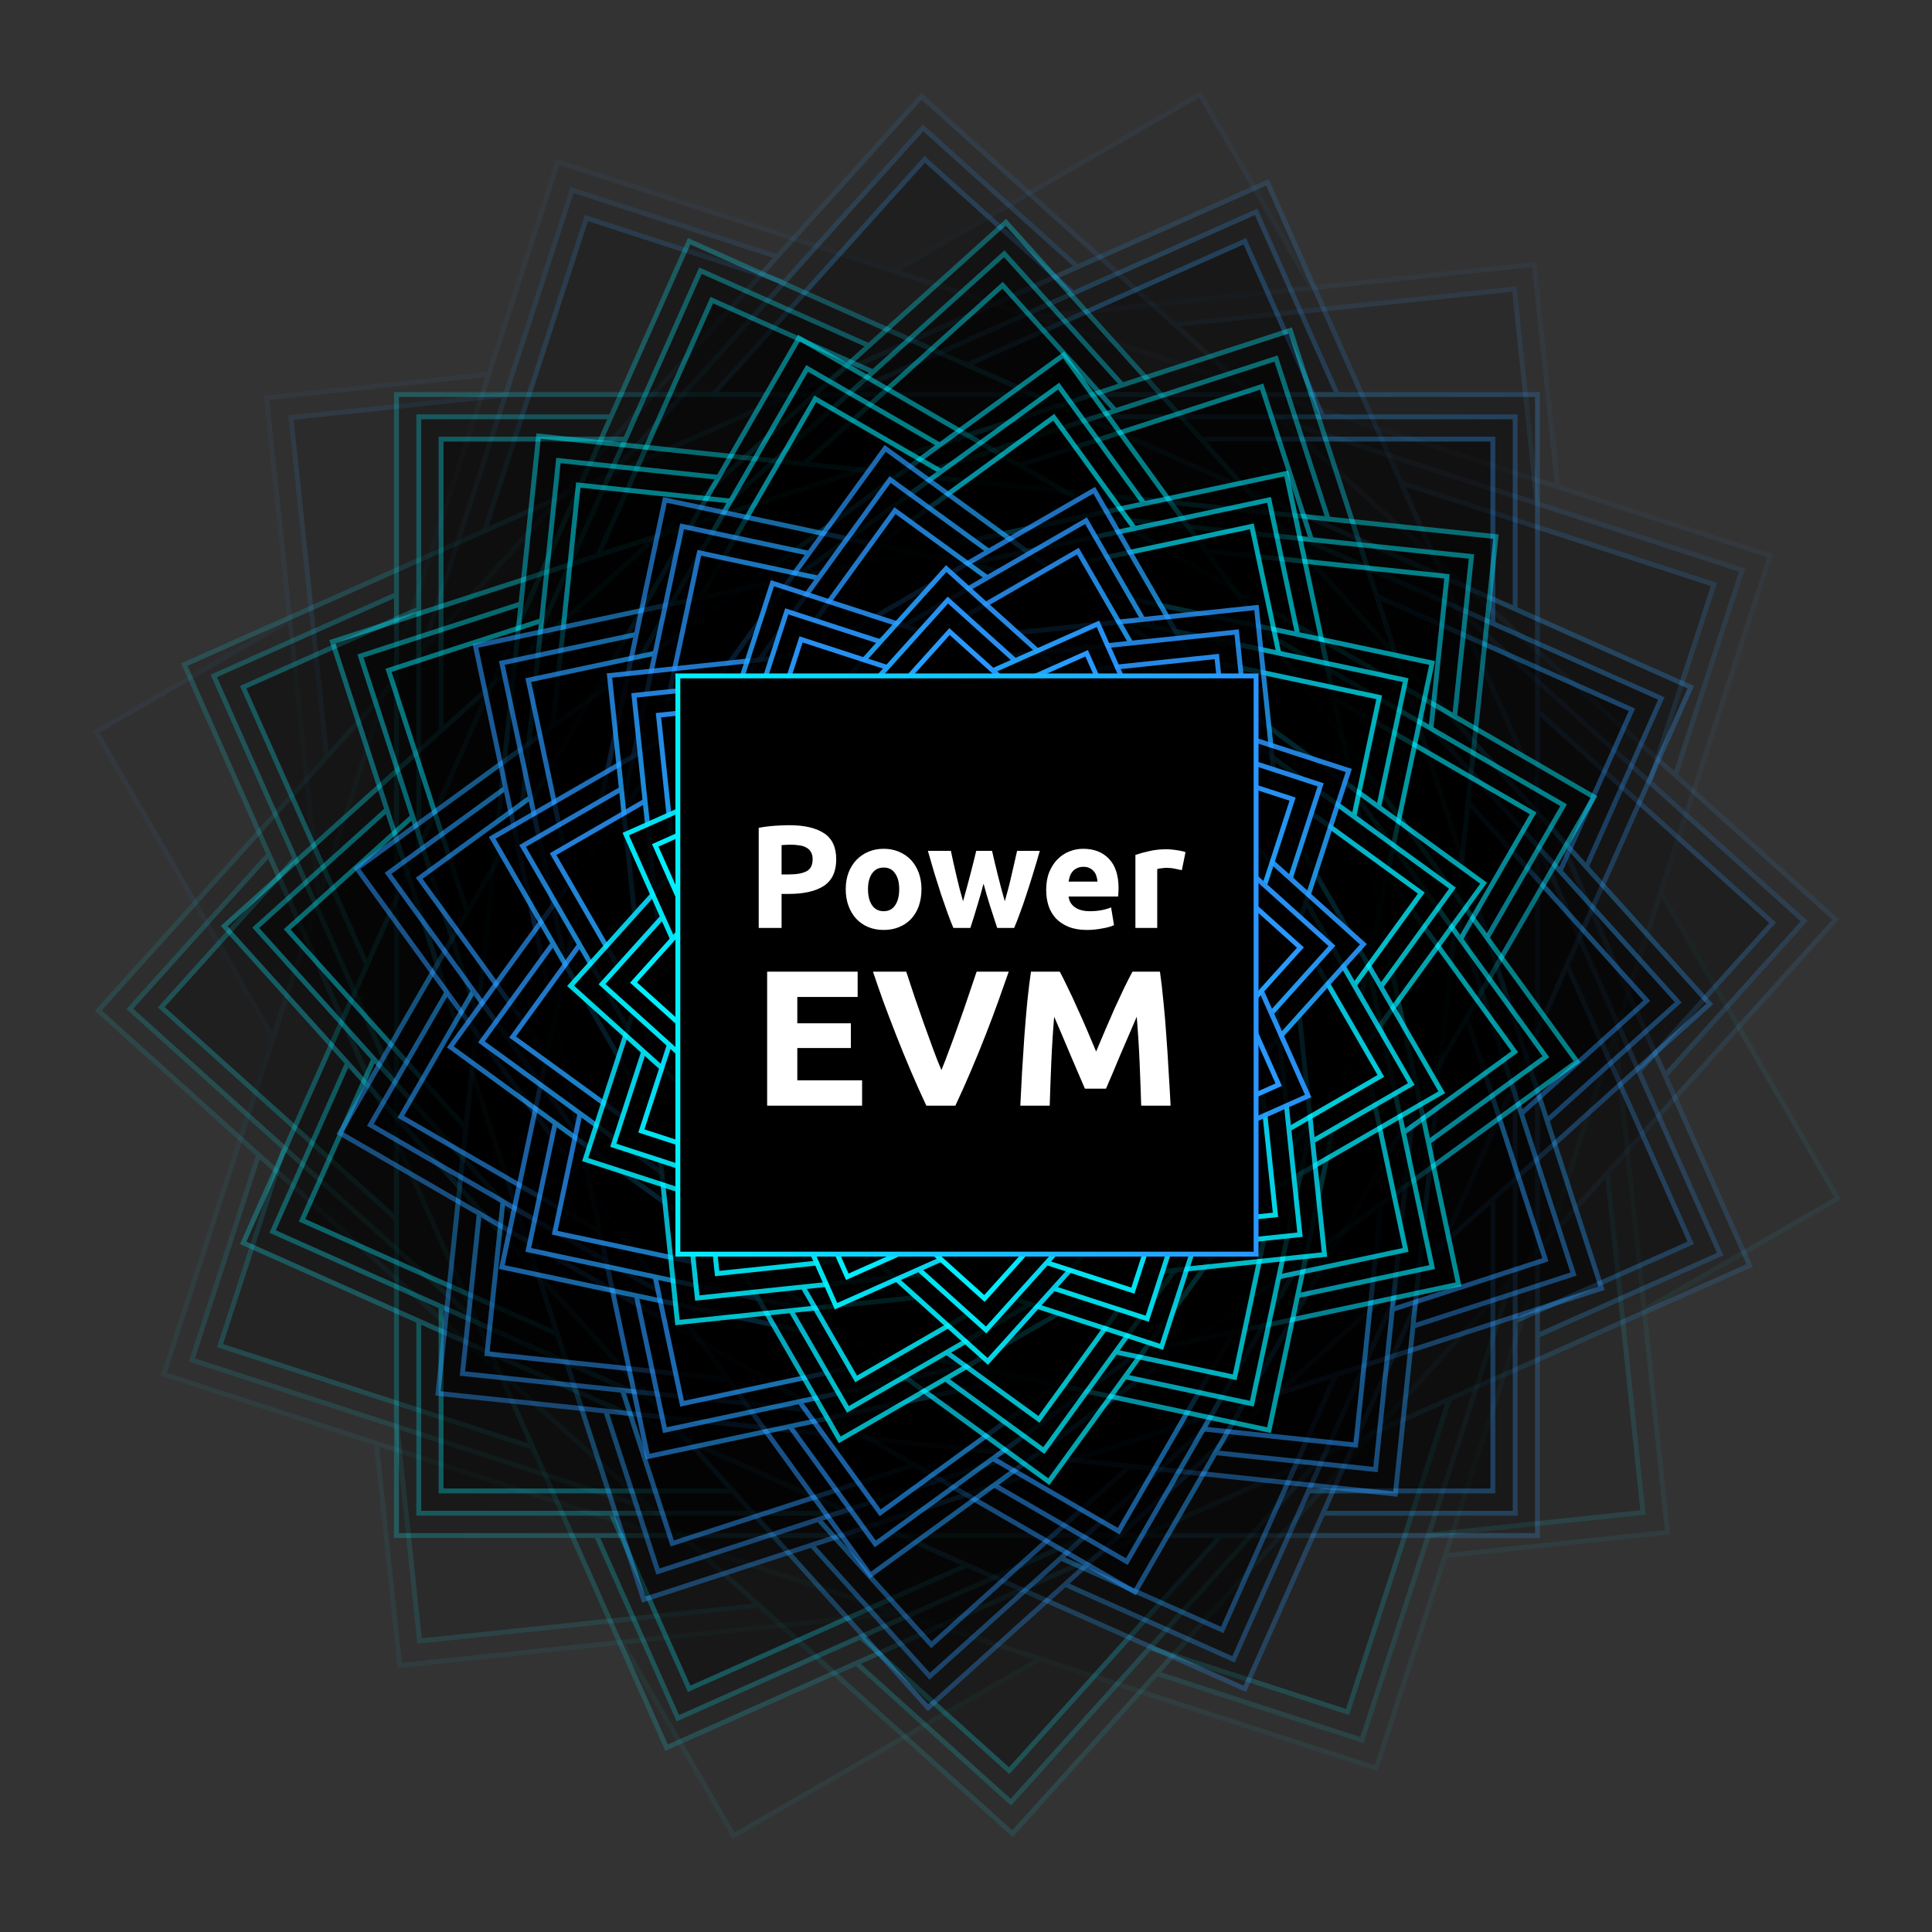<svg width="989" height="989" viewBox="0 0 989 989" fill="none" xmlns="http://www.w3.org/2000/svg">
<rect x="0" y="0" width="989" height="989" fill="#333333" stroke="none"/>
<g opacity="0.053">
<rect x="375.574" y="939.698" width="652.547" height="652.547" transform="rotate(-120 375.574 939.698)" fill="black" stroke="url(#paint0_linear_3800_675)" stroke-width="2.5"/>
<rect x="204.623" y="852.59" width="652.547" height="652.547" transform="rotate(-96 204.623 852.59)" fill="black" stroke="url(#paint1_linear_3800_675)" stroke-width="2.5"/>
<rect x="83.873" y="703.479" width="652.547" height="652.547" transform="rotate(-72 83.873 703.479)" fill="black" stroke="url(#paint2_linear_3800_675)" stroke-width="2.5"/>
</g>
<g opacity="0.105">
<rect x="214.773" y="840.048" width="629.724" height="629.724" transform="rotate(-96 214.773 840.048)" fill="black" stroke="url(#paint3_linear_3800_675)" stroke-width="2.5"/>
<rect x="98.25" y="696.152" width="629.724" height="629.724" transform="rotate(-72 98.25 696.152)" fill="black" stroke="url(#paint4_linear_3800_675)" stroke-width="2.5"/>
<rect x="50.328" y="517.304" width="629.724" height="629.724" transform="rotate(-48 50.328 517.304)" fill="black" stroke="url(#paint5_linear_3800_675)" stroke-width="2.5"/>
</g>
<g opacity="0.158">
<rect x="112.627" y="688.826" width="606.901" height="606.901" transform="rotate(-72 112.627 688.826)" fill="black" stroke="url(#paint6_linear_3800_675)" stroke-width="2.5"/>
<rect x="66.443" y="516.46" width="606.901" height="606.901" transform="rotate(-48 66.443 516.46)" fill="black" stroke="url(#paint7_linear_3800_675)" stroke-width="2.5"/>
<rect x="94.361" y="340.21" width="606.901" height="606.901" transform="rotate(-24 94.361 340.21)" fill="black" stroke="url(#paint8_linear_3800_675)" stroke-width="2.5"/>
</g>
<g opacity="0.211">
<rect x="82.557" y="515.614" width="584.078" height="584.078" transform="rotate(-48 82.557 515.614)" fill="black" stroke="url(#paint9_linear_3800_675)" stroke-width="2.5"/>
<rect x="109.426" y="345.992" width="584.078" height="584.078" transform="rotate(-24 109.426 345.992)" fill="black" stroke="url(#paint10_linear_3800_675)" stroke-width="2.5"/>
<rect x="202.959" y="201.961" width="584.078" height="584.078" fill="black" stroke="url(#paint11_linear_3800_675)" stroke-width="2.5"/>
</g>
<g opacity="0.263">
<rect x="124.488" y="351.775" width="561.256" height="561.256" transform="rotate(-24 124.488 351.775)" fill="black" stroke="url(#paint12_linear_3800_675)" stroke-width="2.5"/>
<rect x="214.369" y="213.375" width="561.256" height="561.256" fill="black" stroke="url(#paint13_linear_3800_675)" stroke-width="2.5"/>
<rect x="352.775" y="123.495" width="561.256" height="561.256" transform="rotate(24 352.775 123.495)" fill="black" stroke="url(#paint14_linear_3800_675)" stroke-width="2.5"/>
</g>
<g opacity="0.316">
<rect x="225.775" y="224.781" width="538.433" height="538.433" fill="black" stroke="url(#paint15_linear_3800_675)" stroke-width="2.5"/>
<rect x="358.555" y="138.557" width="538.433" height="538.433" transform="rotate(24 358.555 138.557)" fill="black" stroke="url(#paint16_linear_3800_675)" stroke-width="2.5"/>
<rect x="514.918" y="113.792" width="538.433" height="538.433" transform="rotate(48 514.918 113.792)" fill="black" stroke="url(#paint17_linear_3800_675)" stroke-width="2.5"/>
</g>
<g opacity="0.368">
<rect x="364.344" y="153.625" width="515.611" height="515.611" transform="rotate(24 364.344 153.625)" fill="black" stroke="url(#paint18_linear_3800_675)" stroke-width="2.5"/>
<rect x="514.078" y="129.91" width="515.611" height="515.611" transform="rotate(48 514.078 129.91)" fill="black" stroke="url(#paint19_linear_3800_675)" stroke-width="2.5"/>
<rect x="660.52" y="169.148" width="515.611" height="515.611" transform="rotate(72 660.52 169.148)" fill="black" stroke="url(#paint20_linear_3800_675)" stroke-width="2.5"/>
</g>
<g opacity="0.421">
<rect x="513.234" y="146.025" width="492.788" height="492.788" transform="rotate(48 513.234 146.025)" fill="black" stroke="url(#paint21_linear_3800_675)" stroke-width="2.5"/>
<rect x="653.193" y="183.527" width="492.788" height="492.788" transform="rotate(72 653.193 183.527)" fill="black" stroke="url(#paint22_linear_3800_675)" stroke-width="2.5"/>
<rect x="765.797" y="274.712" width="492.788" height="492.788" transform="rotate(96 765.797 274.712)" fill="black" stroke="url(#paint23_linear_3800_675)" stroke-width="2.5"/>
</g>
<g opacity="0.474">
<rect x="645.865" y="197.905" width="469.965" height="469.965" transform="rotate(72 645.865 197.905)" fill="black" stroke="url(#paint24_linear_3800_675)" stroke-width="2.5"/>
<rect x="753.25" y="284.868" width="469.965" height="469.965" transform="rotate(96 753.25 284.868)" fill="black" stroke="url(#paint25_linear_3800_675)" stroke-width="2.5"/>
<rect x="815.982" y="407.99" width="469.965" height="469.965" transform="rotate(120 815.982 407.99)" fill="black" stroke="url(#paint26_linear_3800_675)" stroke-width="2.5"/>
</g>
<g opacity="0.526">
<rect x="740.715" y="295.023" width="447.143" height="447.143" transform="rotate(96 740.715 295.023)" fill="black" stroke="url(#paint27_linear_3800_675)" stroke-width="2.5"/>
<rect x="800.404" y="412.167" width="447.143" height="447.143" transform="rotate(120 800.404 412.167)" fill="black" stroke="url(#paint28_linear_3800_675)" stroke-width="2.5"/>
<rect x="807.283" y="543.46" width="447.143" height="447.143" transform="rotate(144 807.283 543.46)" fill="black" stroke="url(#paint29_linear_3800_675)" stroke-width="2.5"/>
</g>
<g opacity="0.579">
<rect x="784.816" y="416.345" width="424.32" height="424.32" transform="rotate(120 784.816 416.345)" fill="black" stroke="url(#paint30_linear_3800_675)" stroke-width="2.5"/>
<rect x="791.342" y="540.937" width="424.32" height="424.32" transform="rotate(144 791.342 540.937)" fill="black" stroke="url(#paint31_linear_3800_675)" stroke-width="2.5"/>
<rect x="746.635" y="657.414" width="424.32" height="424.32" transform="rotate(168 746.635 657.414)" fill="black" stroke="url(#paint32_linear_3800_675)" stroke-width="2.5"/>
</g>
<g opacity="0.632">
<rect x="775.406" y="538.412" width="401.497" height="401.497" transform="rotate(144 775.406 538.412)" fill="black" stroke="url(#paint33_linear_3800_675)" stroke-width="2.5"/>
<rect x="733.1" y="648.624" width="401.497" height="401.497" transform="rotate(168 733.1 648.624)" fill="black" stroke="url(#paint34_linear_3800_675)" stroke-width="2.5"/>
<rect x="649.617" y="732.099" width="401.497" height="401.497" transform="rotate(-168 649.617 732.099)" fill="black" stroke="url(#paint35_linear_3800_675)" stroke-width="2.5"/>
</g>
<g opacity="0.684">
<rect x="719.564" y="639.833" width="378.675" height="378.675" transform="rotate(168 719.564 639.833)" fill="black" stroke="url(#paint36_linear_3800_675)" stroke-width="2.5"/>
<rect x="640.832" y="718.563" width="378.675" height="378.675" transform="rotate(-168 640.832 718.563)" fill="black" stroke="url(#paint37_linear_3800_675)" stroke-width="2.5"/>
<rect x="536.887" y="758.465" width="378.675" height="378.675" transform="rotate(-144 536.887 758.465)" fill="black" stroke="url(#paint38_linear_3800_675)" stroke-width="2.5"/>
</g>
<g opacity="0.737">
<rect x="632.041" y="705.032" width="355.852" height="355.852" transform="rotate(-168 632.041 705.032)" fill="black" stroke="url(#paint39_linear_3800_675)" stroke-width="2.5"/>
<rect x="534.361" y="742.527" width="355.852" height="355.852" transform="rotate(-144 534.361 742.527)" fill="black" stroke="url(#paint40_linear_3800_675)" stroke-width="2.5"/>
<rect x="429.873" y="737.052" width="355.852" height="355.852" transform="rotate(-120 429.873 737.052)" fill="black" stroke="url(#paint41_linear_3800_675)" stroke-width="2.5"/>
</g>
<g opacity="0.789">
<rect x="531.834" y="726.589" width="333.03" height="333.03" transform="rotate(-144 531.834 726.589)" fill="black" stroke="url(#paint42_linear_3800_675)" stroke-width="2.5"/>
<rect x="434.045" y="721.463" width="333.029" height="333.029" transform="rotate(-120 434.045 721.463)" fill="black" stroke="url(#paint43_linear_3800_675)" stroke-width="2.5"/>
<rect x="346.797" y="677.007" width="333.03" height="333.03" transform="rotate(-96 346.797 677.007)" fill="black" stroke="url(#paint44_linear_3800_675)" stroke-width="2.5"/>
</g>
<g opacity="0.842">
<rect x="438.227" y="705.875" width="310.207" height="310.207" transform="rotate(-120 438.227 705.875)" fill="black" stroke="url(#paint45_linear_3800_675)" stroke-width="2.5"/>
<rect x="356.959" y="664.465" width="310.207" height="310.207" transform="rotate(-96 356.959 664.465)" fill="black" stroke="url(#paint46_linear_3800_675)" stroke-width="2.5"/>
<rect x="299.557" y="593.581" width="310.207" height="310.207" transform="rotate(-72 299.557 593.581)" fill="black" stroke="url(#paint47_linear_3800_675)" stroke-width="2.5"/>
</g>
<g opacity="0.895">
<rect x="367.115" y="651.926" width="287.384" height="287.384" transform="rotate(-96 367.115 651.926)" fill="black" stroke="url(#paint48_linear_3800_675)" stroke-width="2.5"/>
<rect x="313.939" y="586.257" width="287.384" height="287.384" transform="rotate(-72 313.939 586.257)" fill="black" stroke="url(#paint49_linear_3800_675)" stroke-width="2.5"/>
<rect x="292.07" y="504.637" width="287.384" height="287.384" transform="rotate(-48 292.07 504.637)" fill="black" stroke="url(#paint50_linear_3800_675)" stroke-width="2.5"/>
</g>
<g opacity="0.947">
<rect x="328.316" y="578.929" width="264.562" height="264.562" transform="rotate(-72 328.316 578.929)" fill="black" stroke="url(#paint51_linear_3800_675)" stroke-width="2.5"/>
<rect x="308.186" y="503.79" width="264.562" height="264.562" transform="rotate(-48 308.186 503.79)" fill="black" stroke="url(#paint52_linear_3800_675)" stroke-width="2.5"/>
<rect x="320.352" y="426.958" width="264.562" height="264.562" transform="rotate(-24 320.352 426.958)" fill="black" stroke="url(#paint53_linear_3800_675)" stroke-width="2.5"/>
</g>
<rect x="324.295" y="502.945" width="241.739" height="241.739" transform="rotate(-48 324.295 502.945)" fill="black" stroke="url(#paint54_linear_3800_675)" stroke-width="2.5"/>
<rect x="335.418" y="432.742" width="241.739" height="241.739" transform="rotate(-24 335.418 432.742)" fill="black" stroke="url(#paint55_linear_3800_675)" stroke-width="2.5"/>
<rect x="347" y="346" width="296" height="296" fill="black" stroke="url(#paint56_linear_3800_675)" stroke-width="2.5"/>
<path d="M403.99 422.425C411.74 422.425 417.69 423.8 421.84 426.55C425.99 429.25 428.065 433.7 428.065 439.9C428.065 446.15 425.965 450.675 421.765 453.475C417.565 456.225 411.565 457.6 403.765 457.6H400.09V475H388.39V423.775C390.94 423.275 393.64 422.925 396.49 422.725C399.34 422.525 401.84 422.425 403.99 422.425ZM404.74 432.4C403.89 432.4 403.04 432.425 402.19 432.475C401.39 432.525 400.69 432.575 400.09 432.625V447.625H403.765C407.815 447.625 410.865 447.075 412.915 445.975C414.965 444.875 415.99 442.825 415.99 439.825C415.99 438.375 415.715 437.175 415.165 436.225C414.665 435.275 413.915 434.525 412.915 433.975C411.965 433.375 410.79 432.975 409.39 432.775C407.99 432.525 406.44 432.4 404.74 432.4ZM471.708 455.2C471.708 458.3 471.258 461.15 470.358 463.75C469.458 466.3 468.158 468.5 466.458 470.35C464.758 472.15 462.708 473.55 460.308 474.55C457.958 475.55 455.308 476.05 452.358 476.05C449.458 476.05 446.808 475.55 444.408 474.55C442.058 473.55 440.033 472.15 438.333 470.35C436.633 468.5 435.308 466.3 434.358 463.75C433.408 461.15 432.933 458.3 432.933 455.2C432.933 452.1 433.408 449.275 434.358 446.725C435.358 444.175 436.708 442 438.408 440.2C440.158 438.4 442.208 437 444.558 436C446.958 435 449.558 434.5 452.358 434.5C455.208 434.5 457.808 435 460.158 436C462.558 437 464.608 438.4 466.308 440.2C468.008 442 469.333 444.175 470.283 446.725C471.233 449.275 471.708 452.1 471.708 455.2ZM460.308 455.2C460.308 451.75 459.608 449.05 458.208 447.1C456.858 445.1 454.908 444.1 452.358 444.1C449.808 444.1 447.833 445.1 446.433 447.1C445.033 449.05 444.333 451.75 444.333 455.2C444.333 458.65 445.033 461.4 446.433 463.45C447.833 465.45 449.808 466.45 452.358 466.45C454.908 466.45 456.858 465.45 458.208 463.45C459.608 461.4 460.308 458.65 460.308 455.2ZM503.486 452.35C502.486 456.15 501.411 459.925 500.261 463.675C499.161 467.425 497.986 471.2 496.736 475H488.036C487.136 472.9 486.161 470.4 485.111 467.5C484.061 464.6 482.961 461.45 481.811 458.05C480.711 454.6 479.561 450.975 478.361 447.175C477.211 443.325 476.086 439.45 474.986 435.55H486.761C487.161 437.35 487.586 439.325 488.036 441.475C488.536 443.575 489.036 445.75 489.536 448C490.086 450.25 490.636 452.525 491.186 454.825C491.786 457.075 492.386 459.25 492.986 461.35C493.636 459.15 494.261 456.9 494.861 454.6C495.511 452.3 496.111 450.05 496.661 447.85C497.261 445.6 497.811 443.45 498.311 441.4C498.861 439.3 499.336 437.35 499.736 435.55H507.836C508.236 437.35 508.686 439.3 509.186 441.4C509.686 443.45 510.211 445.6 510.761 447.85C511.311 450.05 511.886 452.3 512.486 454.6C513.086 456.9 513.711 459.15 514.361 461.35C514.961 459.25 515.561 457.075 516.161 454.825C516.761 452.525 517.311 450.25 517.811 448C518.361 445.75 518.861 443.575 519.311 441.475C519.811 439.325 520.261 437.35 520.661 435.55H532.286C531.186 439.45 530.036 443.325 528.836 447.175C527.686 450.975 526.536 454.6 525.386 458.05C524.286 461.45 523.186 464.6 522.086 467.5C521.036 470.4 520.061 472.9 519.161 475H510.461C509.211 471.2 507.986 467.425 506.786 463.675C505.586 459.925 504.486 456.15 503.486 452.35ZM535.545 455.575C535.545 452.075 536.07 449.025 537.12 446.425C538.22 443.775 539.645 441.575 541.395 439.825C543.145 438.075 545.145 436.75 547.395 435.85C549.695 434.95 552.045 434.5 554.445 434.5C560.045 434.5 564.47 436.225 567.72 439.675C570.97 443.075 572.595 448.1 572.595 454.75C572.595 455.4 572.57 456.125 572.52 456.925C572.47 457.675 572.42 458.35 572.37 458.95H547.02C547.27 461.25 548.345 463.075 550.245 464.425C552.145 465.775 554.695 466.45 557.895 466.45C559.945 466.45 561.945 466.275 563.895 465.925C565.895 465.525 567.52 465.05 568.77 464.5L570.27 473.575C569.67 473.875 568.87 474.175 567.87 474.475C566.87 474.775 565.745 475.025 564.495 475.225C563.295 475.475 561.995 475.675 560.595 475.825C559.195 475.975 557.795 476.05 556.395 476.05C552.845 476.05 549.745 475.525 547.095 474.475C544.495 473.425 542.32 472 540.57 470.2C538.87 468.35 537.595 466.175 536.745 463.675C535.945 461.175 535.545 458.475 535.545 455.575ZM561.795 451.3C561.745 450.35 561.57 449.425 561.27 448.525C561.02 447.625 560.595 446.825 559.995 446.125C559.445 445.425 558.72 444.85 557.82 444.4C556.97 443.95 555.895 443.725 554.595 443.725C553.345 443.725 552.27 443.95 551.37 444.4C550.47 444.8 549.72 445.35 549.12 446.05C548.52 446.75 548.045 447.575 547.695 448.525C547.395 449.425 547.17 450.35 547.02 451.3H561.795ZM604.994 445.45C603.994 445.2 602.819 444.95 601.469 444.7C600.119 444.4 598.669 444.25 597.119 444.25C596.419 444.25 595.569 444.325 594.569 444.475C593.619 444.575 592.894 444.7 592.394 444.85V475H581.219V437.65C583.219 436.95 585.569 436.3 588.269 435.7C591.019 435.05 594.069 434.725 597.419 434.725C598.019 434.725 598.744 434.775 599.594 434.875C600.444 434.925 601.294 435.025 602.144 435.175C602.994 435.275 603.844 435.425 604.694 435.625C605.544 435.775 606.269 435.975 606.869 436.225L604.994 445.45ZM392.705 566V497.393H439.037V510.362H408.149V523.826H435.572V536.498H408.149V553.031H441.314V566H392.705ZM474.201 566C471.495 560.258 468.822 554.285 466.182 548.081C463.542 541.877 461.034 535.739 458.658 529.667C456.282 523.595 454.071 517.787 452.025 512.243C450.045 506.699 448.329 501.749 446.877 497.393H463.905C465.225 501.353 466.644 505.643 468.162 510.263C469.746 514.817 471.33 519.371 472.914 523.925C474.564 528.479 476.148 532.835 477.666 536.993C479.184 541.151 480.603 544.748 481.923 547.784C483.177 544.748 484.563 541.151 486.081 536.993C487.665 532.835 489.249 528.479 490.833 523.925C492.483 519.371 494.067 514.817 495.585 510.263C497.169 505.643 498.621 501.353 499.941 497.393H516.375C514.857 501.749 513.108 506.699 511.128 512.243C509.148 517.787 506.97 523.595 504.594 529.667C502.218 535.739 499.71 541.877 497.07 548.081C494.43 554.285 491.757 560.258 489.051 566H474.201ZM542.502 497.393C543.69 499.571 545.043 502.277 546.561 505.511C548.145 508.679 549.762 512.144 551.412 515.906C553.128 519.602 554.811 523.397 556.461 527.291C558.111 531.185 559.662 534.848 561.114 538.28C562.566 534.848 564.117 531.185 565.767 527.291C567.417 523.397 569.067 519.602 570.717 515.906C572.433 512.144 574.05 508.679 575.568 505.511C577.152 502.277 578.538 499.571 579.726 497.393H593.784C594.444 501.947 595.038 507.062 595.566 512.738C596.16 518.348 596.655 524.222 597.051 530.36C597.513 536.432 597.909 542.537 598.239 548.675C598.635 554.813 598.965 560.588 599.229 566H584.181C583.983 559.334 583.719 552.074 583.389 544.22C583.059 536.366 582.564 528.446 581.904 520.46C580.716 523.232 579.396 526.301 577.944 529.667C576.492 533.033 575.04 536.399 573.588 539.765C572.202 543.131 570.849 546.365 569.529 549.467C568.209 552.503 567.087 555.11 566.163 557.288H555.372C554.448 555.11 553.326 552.503 552.006 549.467C550.686 546.365 549.3 543.131 547.848 539.765C546.462 536.399 545.043 533.033 543.591 529.667C542.139 526.301 540.819 523.232 539.631 520.46C538.971 528.446 538.476 536.366 538.146 544.22C537.816 552.074 537.552 559.334 537.354 566H522.306C522.57 560.588 522.867 554.813 523.197 548.675C523.593 542.537 523.989 536.432 524.385 530.36C524.847 524.222 525.342 518.348 525.87 512.738C526.464 507.062 527.091 501.947 527.751 497.393H542.502Z" fill="white"/>
<defs>
<linearGradient id="paint0_linear_3800_675" x1="375.574" y1="1265.97" x2="1028.12" y2="1265.97" gradientUnits="userSpaceOnUse">
<stop stop-color="#00F0FF"/>
<stop offset="1" stop-color="#2997FF"/>
</linearGradient>
<linearGradient id="paint1_linear_3800_675" x1="204.623" y1="1178.86" x2="857.17" y2="1178.86" gradientUnits="userSpaceOnUse">
<stop stop-color="#00F0FF"/>
<stop offset="1" stop-color="#2997FF"/>
</linearGradient>
<linearGradient id="paint2_linear_3800_675" x1="83.873" y1="1029.75" x2="736.42" y2="1029.75" gradientUnits="userSpaceOnUse">
<stop stop-color="#00F0FF"/>
<stop offset="1" stop-color="#2997FF"/>
</linearGradient>
<linearGradient id="paint3_linear_3800_675" x1="214.773" y1="1154.91" x2="844.497" y2="1154.91" gradientUnits="userSpaceOnUse">
<stop stop-color="#00F0FF"/>
<stop offset="1" stop-color="#2997FF"/>
</linearGradient>
<linearGradient id="paint4_linear_3800_675" x1="98.25" y1="1011.01" x2="727.974" y2="1011.01" gradientUnits="userSpaceOnUse">
<stop stop-color="#00F0FF"/>
<stop offset="1" stop-color="#2997FF"/>
</linearGradient>
<linearGradient id="paint5_linear_3800_675" x1="50.328" y1="832.166" x2="680.052" y2="832.166" gradientUnits="userSpaceOnUse">
<stop stop-color="#00F0FF"/>
<stop offset="1" stop-color="#2997FF"/>
</linearGradient>
<linearGradient id="paint6_linear_3800_675" x1="112.627" y1="992.277" x2="719.528" y2="992.277" gradientUnits="userSpaceOnUse">
<stop stop-color="#00F0FF"/>
<stop offset="1" stop-color="#2997FF"/>
</linearGradient>
<linearGradient id="paint7_linear_3800_675" x1="66.443" y1="819.911" x2="673.345" y2="819.911" gradientUnits="userSpaceOnUse">
<stop stop-color="#00F0FF"/>
<stop offset="1" stop-color="#2997FF"/>
</linearGradient>
<linearGradient id="paint8_linear_3800_675" x1="94.361" y1="643.661" x2="701.263" y2="643.661" gradientUnits="userSpaceOnUse">
<stop stop-color="#00F0FF"/>
<stop offset="1" stop-color="#2997FF"/>
</linearGradient>
<linearGradient id="paint9_linear_3800_675" x1="82.557" y1="807.653" x2="666.635" y2="807.653" gradientUnits="userSpaceOnUse">
<stop stop-color="#00F0FF"/>
<stop offset="1" stop-color="#2997FF"/>
</linearGradient>
<linearGradient id="paint10_linear_3800_675" x1="109.426" y1="638.031" x2="693.504" y2="638.031" gradientUnits="userSpaceOnUse">
<stop stop-color="#00F0FF"/>
<stop offset="1" stop-color="#2997FF"/>
</linearGradient>
<linearGradient id="paint11_linear_3800_675" x1="202.959" y1="494" x2="787.037" y2="494" gradientUnits="userSpaceOnUse">
<stop stop-color="#00F0FF"/>
<stop offset="1" stop-color="#2997FF"/>
</linearGradient>
<linearGradient id="paint12_linear_3800_675" x1="124.488" y1="632.403" x2="685.744" y2="632.403" gradientUnits="userSpaceOnUse">
<stop stop-color="#00F0FF"/>
<stop offset="1" stop-color="#2997FF"/>
</linearGradient>
<linearGradient id="paint13_linear_3800_675" x1="214.369" y1="494.002" x2="775.625" y2="494.002" gradientUnits="userSpaceOnUse">
<stop stop-color="#00F0FF"/>
<stop offset="1" stop-color="#2997FF"/>
</linearGradient>
<linearGradient id="paint14_linear_3800_675" x1="352.775" y1="404.123" x2="914.031" y2="404.123" gradientUnits="userSpaceOnUse">
<stop stop-color="#00F0FF"/>
<stop offset="1" stop-color="#2997FF"/>
</linearGradient>
<linearGradient id="paint15_linear_3800_675" x1="225.775" y1="493.997" x2="764.209" y2="493.997" gradientUnits="userSpaceOnUse">
<stop stop-color="#00F0FF"/>
<stop offset="1" stop-color="#2997FF"/>
</linearGradient>
<linearGradient id="paint16_linear_3800_675" x1="358.555" y1="407.774" x2="896.988" y2="407.774" gradientUnits="userSpaceOnUse">
<stop stop-color="#00F0FF"/>
<stop offset="1" stop-color="#2997FF"/>
</linearGradient>
<linearGradient id="paint17_linear_3800_675" x1="514.918" y1="383.008" x2="1053.35" y2="383.008" gradientUnits="userSpaceOnUse">
<stop stop-color="#00F0FF"/>
<stop offset="1" stop-color="#2997FF"/>
</linearGradient>
<linearGradient id="paint18_linear_3800_675" x1="364.344" y1="411.43" x2="879.954" y2="411.43" gradientUnits="userSpaceOnUse">
<stop stop-color="#00F0FF"/>
<stop offset="1" stop-color="#2997FF"/>
</linearGradient>
<linearGradient id="paint19_linear_3800_675" x1="514.078" y1="387.715" x2="1029.69" y2="387.715" gradientUnits="userSpaceOnUse">
<stop stop-color="#00F0FF"/>
<stop offset="1" stop-color="#2997FF"/>
</linearGradient>
<linearGradient id="paint20_linear_3800_675" x1="660.52" y1="426.953" x2="1176.13" y2="426.953" gradientUnits="userSpaceOnUse">
<stop stop-color="#00F0FF"/>
<stop offset="1" stop-color="#2997FF"/>
</linearGradient>
<linearGradient id="paint21_linear_3800_675" x1="513.234" y1="392.419" x2="1006.02" y2="392.419" gradientUnits="userSpaceOnUse">
<stop stop-color="#00F0FF"/>
<stop offset="1" stop-color="#2997FF"/>
</linearGradient>
<linearGradient id="paint22_linear_3800_675" x1="653.193" y1="429.921" x2="1145.98" y2="429.921" gradientUnits="userSpaceOnUse">
<stop stop-color="#00F0FF"/>
<stop offset="1" stop-color="#2997FF"/>
</linearGradient>
<linearGradient id="paint23_linear_3800_675" x1="765.797" y1="521.106" x2="1258.58" y2="521.106" gradientUnits="userSpaceOnUse">
<stop stop-color="#00F0FF"/>
<stop offset="1" stop-color="#2997FF"/>
</linearGradient>
<linearGradient id="paint24_linear_3800_675" x1="645.865" y1="432.888" x2="1115.83" y2="432.888" gradientUnits="userSpaceOnUse">
<stop stop-color="#00F0FF"/>
<stop offset="1" stop-color="#2997FF"/>
</linearGradient>
<linearGradient id="paint25_linear_3800_675" x1="753.25" y1="519.85" x2="1223.22" y2="519.85" gradientUnits="userSpaceOnUse">
<stop stop-color="#00F0FF"/>
<stop offset="1" stop-color="#2997FF"/>
</linearGradient>
<linearGradient id="paint26_linear_3800_675" x1="815.982" y1="642.973" x2="1285.95" y2="642.973" gradientUnits="userSpaceOnUse">
<stop stop-color="#00F0FF"/>
<stop offset="1" stop-color="#2997FF"/>
</linearGradient>
<linearGradient id="paint27_linear_3800_675" x1="740.715" y1="518.594" x2="1187.86" y2="518.594" gradientUnits="userSpaceOnUse">
<stop stop-color="#00F0FF"/>
<stop offset="1" stop-color="#2997FF"/>
</linearGradient>
<linearGradient id="paint28_linear_3800_675" x1="800.404" y1="635.738" x2="1247.55" y2="635.738" gradientUnits="userSpaceOnUse">
<stop stop-color="#00F0FF"/>
<stop offset="1" stop-color="#2997FF"/>
</linearGradient>
<linearGradient id="paint29_linear_3800_675" x1="807.283" y1="767.032" x2="1254.43" y2="767.032" gradientUnits="userSpaceOnUse">
<stop stop-color="#00F0FF"/>
<stop offset="1" stop-color="#2997FF"/>
</linearGradient>
<linearGradient id="paint30_linear_3800_675" x1="784.816" y1="628.505" x2="1209.14" y2="628.505" gradientUnits="userSpaceOnUse">
<stop stop-color="#00F0FF"/>
<stop offset="1" stop-color="#2997FF"/>
</linearGradient>
<linearGradient id="paint31_linear_3800_675" x1="791.342" y1="753.097" x2="1215.66" y2="753.097" gradientUnits="userSpaceOnUse">
<stop stop-color="#00F0FF"/>
<stop offset="1" stop-color="#2997FF"/>
</linearGradient>
<linearGradient id="paint32_linear_3800_675" x1="746.635" y1="869.574" x2="1170.95" y2="869.574" gradientUnits="userSpaceOnUse">
<stop stop-color="#00F0FF"/>
<stop offset="1" stop-color="#2997FF"/>
</linearGradient>
<linearGradient id="paint33_linear_3800_675" x1="775.406" y1="739.161" x2="1176.9" y2="739.161" gradientUnits="userSpaceOnUse">
<stop stop-color="#00F0FF"/>
<stop offset="1" stop-color="#2997FF"/>
</linearGradient>
<linearGradient id="paint34_linear_3800_675" x1="733.1" y1="849.372" x2="1134.6" y2="849.372" gradientUnits="userSpaceOnUse">
<stop stop-color="#00F0FF"/>
<stop offset="1" stop-color="#2997FF"/>
</linearGradient>
<linearGradient id="paint35_linear_3800_675" x1="649.617" y1="932.848" x2="1051.11" y2="932.848" gradientUnits="userSpaceOnUse">
<stop stop-color="#00F0FF"/>
<stop offset="1" stop-color="#2997FF"/>
</linearGradient>
<linearGradient id="paint36_linear_3800_675" x1="719.564" y1="829.171" x2="1098.24" y2="829.171" gradientUnits="userSpaceOnUse">
<stop stop-color="#00F0FF"/>
<stop offset="1" stop-color="#2997FF"/>
</linearGradient>
<linearGradient id="paint37_linear_3800_675" x1="640.832" y1="907.9" x2="1019.51" y2="907.9" gradientUnits="userSpaceOnUse">
<stop stop-color="#00F0FF"/>
<stop offset="1" stop-color="#2997FF"/>
</linearGradient>
<linearGradient id="paint38_linear_3800_675" x1="536.887" y1="947.803" x2="915.561" y2="947.803" gradientUnits="userSpaceOnUse">
<stop stop-color="#00F0FF"/>
<stop offset="1" stop-color="#2997FF"/>
</linearGradient>
<linearGradient id="paint39_linear_3800_675" x1="632.041" y1="882.958" x2="987.893" y2="882.958" gradientUnits="userSpaceOnUse">
<stop stop-color="#00F0FF"/>
<stop offset="1" stop-color="#2997FF"/>
</linearGradient>
<linearGradient id="paint40_linear_3800_675" x1="534.361" y1="920.453" x2="890.214" y2="920.453" gradientUnits="userSpaceOnUse">
<stop stop-color="#00F0FF"/>
<stop offset="1" stop-color="#2997FF"/>
</linearGradient>
<linearGradient id="paint41_linear_3800_675" x1="429.873" y1="914.978" x2="785.725" y2="914.978" gradientUnits="userSpaceOnUse">
<stop stop-color="#00F0FF"/>
<stop offset="1" stop-color="#2997FF"/>
</linearGradient>
<linearGradient id="paint42_linear_3800_675" x1="531.834" y1="893.104" x2="864.864" y2="893.104" gradientUnits="userSpaceOnUse">
<stop stop-color="#00F0FF"/>
<stop offset="1" stop-color="#2997FF"/>
</linearGradient>
<linearGradient id="paint43_linear_3800_675" x1="434.045" y1="887.978" x2="767.074" y2="887.978" gradientUnits="userSpaceOnUse">
<stop stop-color="#00F0FF"/>
<stop offset="1" stop-color="#2997FF"/>
</linearGradient>
<linearGradient id="paint44_linear_3800_675" x1="346.797" y1="843.522" x2="679.826" y2="843.522" gradientUnits="userSpaceOnUse">
<stop stop-color="#00F0FF"/>
<stop offset="1" stop-color="#2997FF"/>
</linearGradient>
<linearGradient id="paint45_linear_3800_675" x1="438.227" y1="860.978" x2="748.433" y2="860.978" gradientUnits="userSpaceOnUse">
<stop stop-color="#00F0FF"/>
<stop offset="1" stop-color="#2997FF"/>
</linearGradient>
<linearGradient id="paint46_linear_3800_675" x1="356.959" y1="819.569" x2="667.166" y2="819.569" gradientUnits="userSpaceOnUse">
<stop stop-color="#00F0FF"/>
<stop offset="1" stop-color="#2997FF"/>
</linearGradient>
<linearGradient id="paint47_linear_3800_675" x1="299.557" y1="748.684" x2="609.763" y2="748.684" gradientUnits="userSpaceOnUse">
<stop stop-color="#00F0FF"/>
<stop offset="1" stop-color="#2997FF"/>
</linearGradient>
<linearGradient id="paint48_linear_3800_675" x1="367.115" y1="795.618" x2="654.499" y2="795.618" gradientUnits="userSpaceOnUse">
<stop stop-color="#00F0FF"/>
<stop offset="1" stop-color="#2997FF"/>
</linearGradient>
<linearGradient id="paint49_linear_3800_675" x1="313.939" y1="729.949" x2="601.324" y2="729.949" gradientUnits="userSpaceOnUse">
<stop stop-color="#00F0FF"/>
<stop offset="1" stop-color="#2997FF"/>
</linearGradient>
<linearGradient id="paint50_linear_3800_675" x1="292.07" y1="648.329" x2="579.455" y2="648.329" gradientUnits="userSpaceOnUse">
<stop stop-color="#00F0FF"/>
<stop offset="1" stop-color="#2997FF"/>
</linearGradient>
<linearGradient id="paint51_linear_3800_675" x1="328.316" y1="711.21" x2="592.878" y2="711.21" gradientUnits="userSpaceOnUse">
<stop stop-color="#00F0FF"/>
<stop offset="1" stop-color="#2997FF"/>
</linearGradient>
<linearGradient id="paint52_linear_3800_675" x1="308.186" y1="636.071" x2="572.747" y2="636.071" gradientUnits="userSpaceOnUse">
<stop stop-color="#00F0FF"/>
<stop offset="1" stop-color="#2997FF"/>
</linearGradient>
<linearGradient id="paint53_linear_3800_675" x1="320.352" y1="559.239" x2="584.913" y2="559.239" gradientUnits="userSpaceOnUse">
<stop stop-color="#00F0FF"/>
<stop offset="1" stop-color="#2997FF"/>
</linearGradient>
<linearGradient id="paint54_linear_3800_675" x1="324.295" y1="623.815" x2="566.034" y2="623.815" gradientUnits="userSpaceOnUse">
<stop stop-color="#00F0FF"/>
<stop offset="1" stop-color="#2997FF"/>
</linearGradient>
<linearGradient id="paint55_linear_3800_675" x1="335.418" y1="553.611" x2="577.157" y2="553.611" gradientUnits="userSpaceOnUse">
<stop stop-color="#00F0FF"/>
<stop offset="1" stop-color="#2997FF"/>
</linearGradient>
<linearGradient id="paint56_linear_3800_675" x1="347" y1="494" x2="643" y2="494" gradientUnits="userSpaceOnUse">
<stop stop-color="#00F0FF"/>
<stop offset="1" stop-color="#2997FF"/>
</linearGradient>
</defs>
</svg>
